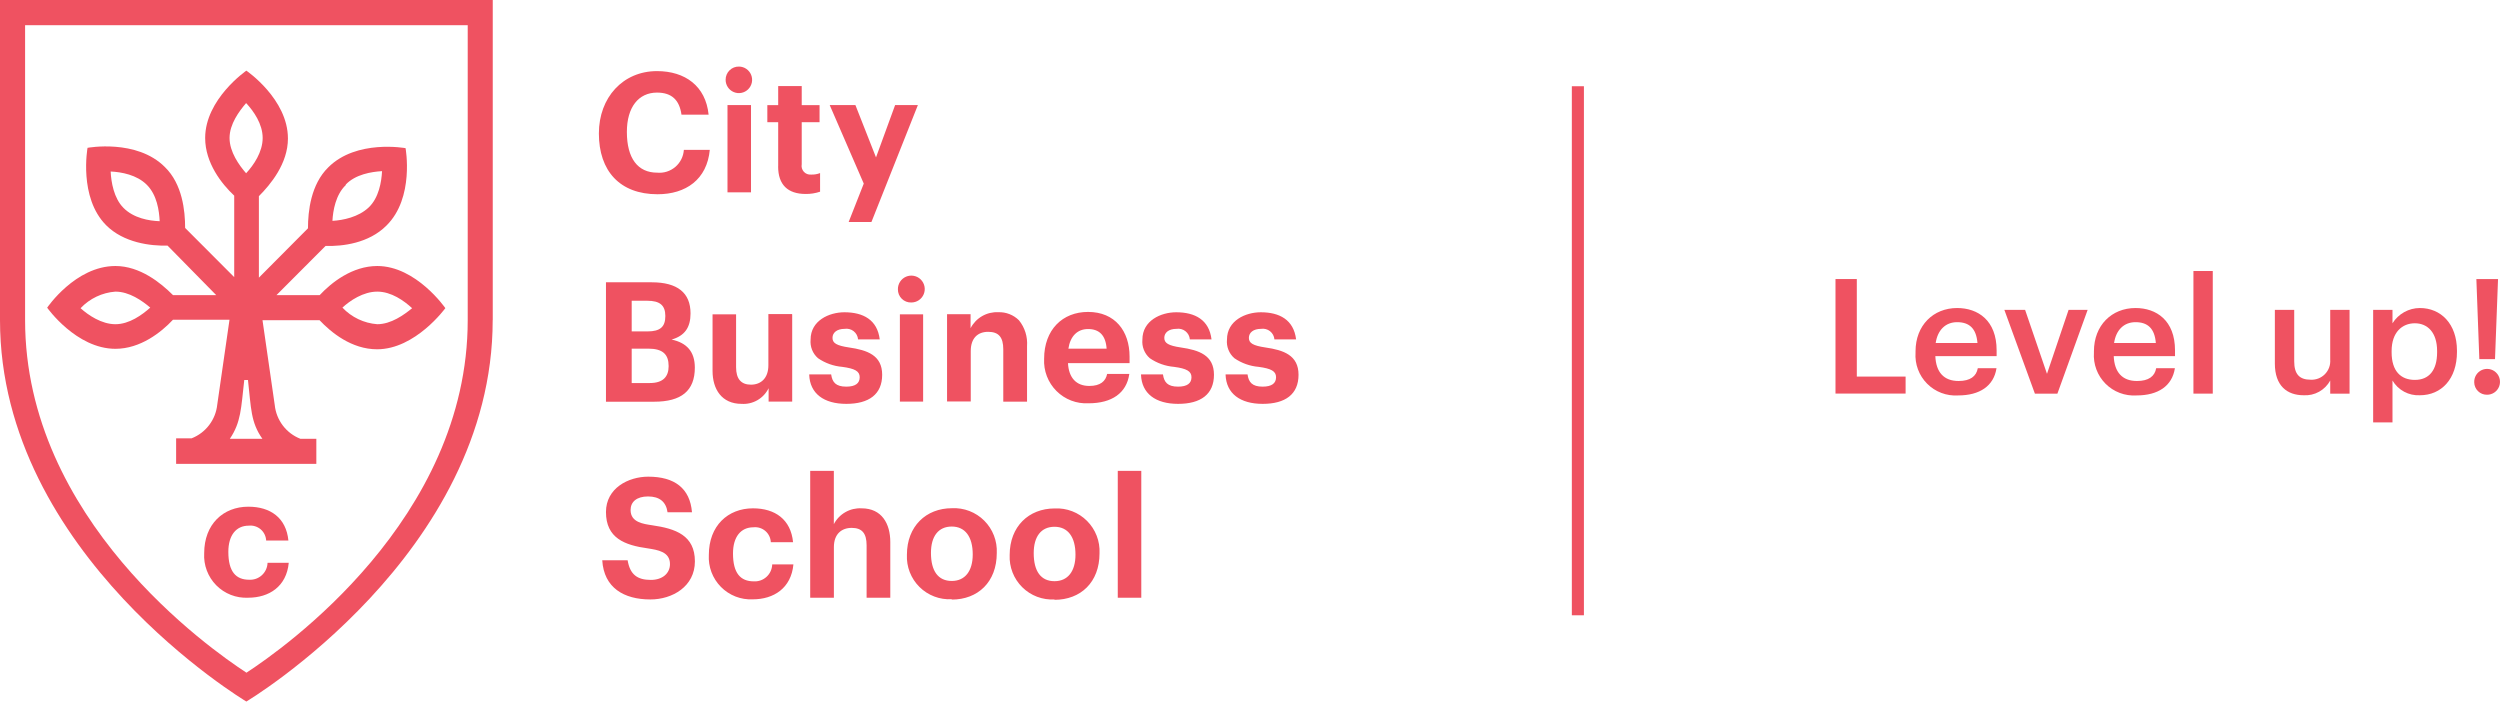 <svg width="196" height="55" viewBox="0 0 196 55" fill="none" xmlns="http://www.w3.org/2000/svg">
<path d="M47.508 22.132H51.096C53.114 22.132 54.138 22.958 54.138 24.569C54.138 25.677 53.683 26.325 52.654 26.622C53.838 26.873 54.475 27.566 54.475 28.821C54.475 30.646 53.41 31.494 51.287 31.494H47.508V22.132ZM49.525 23.579V25.983H50.764C51.775 25.983 52.162 25.613 52.162 24.774C52.162 23.934 51.729 23.579 50.75 23.579H49.525ZM49.525 27.343V30.03H50.95C51.975 30.03 52.421 29.542 52.421 28.702C52.421 27.79 51.966 27.334 50.837 27.334H49.525V27.343ZM62.108 24.642V31.485H60.259V30.436C60.067 30.828 59.763 31.153 59.386 31.372C59.009 31.59 58.576 31.692 58.141 31.663C56.584 31.663 55.864 30.514 55.864 29.081V24.642H57.709V28.789C57.709 29.701 58.096 30.158 58.874 30.158C59.653 30.158 60.241 29.656 60.241 28.638V24.623H62.085L62.108 24.642ZM63.447 29.355H65.163C65.25 29.962 65.523 30.313 66.348 30.313C67.067 30.313 67.4 30.048 67.4 29.574C67.4 29.099 67.013 28.894 66.033 28.762C65.351 28.705 64.694 28.471 64.13 28.082C63.924 27.902 63.764 27.676 63.663 27.422C63.563 27.168 63.525 26.894 63.551 26.622C63.551 25.13 65.009 24.482 66.202 24.482C67.673 24.482 68.784 25.071 68.971 26.608H67.272C67.262 26.483 67.226 26.361 67.166 26.25C67.107 26.14 67.025 26.043 66.926 25.965C66.827 25.887 66.714 25.831 66.592 25.8C66.471 25.768 66.344 25.762 66.22 25.782C65.614 25.782 65.268 26.079 65.268 26.489C65.268 26.9 65.587 27.096 66.566 27.242C67.992 27.448 69.162 27.849 69.162 29.382C69.162 30.915 68.124 31.663 66.352 31.663C64.581 31.663 63.497 30.851 63.442 29.382L63.447 29.355ZM70.396 22.68C70.392 22.471 70.451 22.265 70.565 22.089C70.678 21.914 70.841 21.776 71.033 21.693C71.225 21.611 71.437 21.587 71.642 21.626C71.847 21.664 72.037 21.763 72.185 21.91C72.334 22.056 72.436 22.244 72.478 22.449C72.521 22.654 72.501 22.867 72.422 23.061C72.343 23.254 72.208 23.42 72.034 23.537C71.861 23.653 71.657 23.715 71.448 23.715C71.31 23.721 71.173 23.697 71.044 23.647C70.915 23.597 70.798 23.521 70.7 23.424C70.601 23.328 70.524 23.212 70.471 23.084C70.419 22.956 70.393 22.818 70.396 22.68ZM72.373 24.642V31.485H70.551V24.642H72.373ZM76.093 24.642V25.732C76.297 25.336 76.612 25.006 76.997 24.784C77.383 24.561 77.825 24.455 78.27 24.477C78.568 24.467 78.866 24.517 79.144 24.627C79.422 24.735 79.675 24.901 79.887 25.112C80.347 25.68 80.573 26.403 80.52 27.133V31.49H78.657V27.384C78.657 26.439 78.297 26.015 77.473 26.015C76.649 26.015 76.107 26.517 76.107 27.521V31.476H74.249V24.633H76.107L76.093 24.642ZM88.535 29.336C88.321 30.815 87.169 31.618 85.347 31.618C84.883 31.643 84.419 31.571 83.984 31.405C83.55 31.239 83.156 30.983 82.827 30.654C82.498 30.325 82.242 29.931 82.075 29.496C81.908 29.062 81.835 28.597 81.859 28.132C81.859 25.851 83.302 24.455 85.302 24.455C87.419 24.455 88.558 25.96 88.558 27.954V28.47H83.73C83.79 29.619 84.377 30.258 85.402 30.258C86.267 30.258 86.686 29.889 86.8 29.314H88.544L88.535 29.336ZM85.306 25.796C84.468 25.796 83.908 26.357 83.762 27.334H86.759C86.686 26.284 86.18 25.796 85.302 25.796H85.306ZM89.459 29.355H91.176C91.263 29.962 91.536 30.313 92.36 30.313C93.08 30.313 93.412 30.048 93.412 29.574C93.412 29.099 93.025 28.894 92.046 28.762C91.363 28.705 90.707 28.471 90.142 28.082C89.936 27.902 89.777 27.676 89.676 27.422C89.575 27.168 89.537 26.894 89.564 26.622C89.564 25.13 91.021 24.482 92.215 24.482C93.685 24.482 94.797 25.071 94.983 26.608H93.285C93.274 26.483 93.238 26.361 93.179 26.25C93.119 26.14 93.037 26.043 92.939 25.965C92.84 25.887 92.726 25.831 92.605 25.8C92.483 25.768 92.357 25.762 92.233 25.782C91.627 25.782 91.281 26.079 91.281 26.489C91.281 26.9 91.6 27.096 92.579 27.242C94.004 27.448 95.175 27.849 95.175 29.382C95.175 30.915 94.136 31.663 92.365 31.663C90.593 31.663 89.509 30.851 89.455 29.382L89.459 29.355ZM96.09 29.355H97.807C97.893 29.962 98.167 30.313 98.991 30.313C99.71 30.313 100.043 30.048 100.043 29.574C100.043 29.099 99.656 28.894 98.677 28.762C97.994 28.705 97.337 28.471 96.773 28.082C96.567 27.902 96.407 27.676 96.307 27.422C96.206 27.168 96.168 26.894 96.195 26.622C96.195 25.13 97.652 24.482 98.845 24.482C100.316 24.482 101.427 25.071 101.614 26.608H99.915C99.905 26.483 99.869 26.361 99.809 26.25C99.75 26.14 99.668 26.043 99.569 25.965C99.47 25.887 99.357 25.831 99.235 25.8C99.114 25.768 98.987 25.762 98.863 25.782C98.258 25.782 97.912 26.079 97.912 26.489C97.912 26.9 98.23 27.096 99.21 27.242C100.635 27.448 101.805 27.849 101.805 29.382C101.805 30.915 100.767 31.663 98.995 31.663C97.224 31.663 96.14 30.851 96.085 29.382L96.09 29.355Z" fill="#EF5261"/>
<path d="M55.65 11.73C55.436 14.08 53.76 15.229 51.552 15.229C48.596 15.229 46.952 13.404 46.952 10.462C46.952 7.642 48.842 5.575 51.506 5.575C53.71 5.575 55.327 6.743 55.555 8.988H53.428C53.269 7.852 52.676 7.259 51.511 7.259C50.067 7.259 49.147 8.395 49.147 10.343C49.147 12.41 49.999 13.537 51.524 13.537C51.779 13.56 52.037 13.533 52.281 13.455C52.525 13.377 52.752 13.251 52.947 13.085C53.142 12.918 53.301 12.714 53.416 12.484C53.53 12.255 53.598 12.004 53.615 11.748H55.646L55.65 11.73ZM56.889 6.255C56.888 6.117 56.914 5.98 56.967 5.853C57.02 5.726 57.097 5.61 57.196 5.513C57.293 5.417 57.41 5.341 57.538 5.29C57.666 5.24 57.803 5.216 57.941 5.219C58.146 5.222 58.345 5.285 58.514 5.402C58.684 5.518 58.814 5.681 58.891 5.872C58.967 6.063 58.986 6.271 58.944 6.472C58.902 6.673 58.801 6.857 58.655 7.001C58.509 7.145 58.324 7.243 58.122 7.281C57.921 7.32 57.712 7.298 57.524 7.218C57.335 7.138 57.174 7.004 57.061 6.833C56.948 6.661 56.888 6.46 56.889 6.255ZM58.879 8.235V15.079H57.035V8.235H58.893H58.879ZM61.01 13.049V9.581H60.159V8.24H61.01V6.748H62.855V8.24H64.253V9.581H62.855V12.875C62.835 12.979 62.839 13.087 62.867 13.189C62.896 13.292 62.948 13.386 63.019 13.465C63.09 13.544 63.178 13.605 63.277 13.643C63.376 13.682 63.482 13.697 63.588 13.687C63.829 13.697 64.069 13.657 64.294 13.569V15.029C63.932 15.151 63.551 15.211 63.169 15.207C61.757 15.207 61.006 14.481 61.006 13.053L61.01 13.049ZM65.059 8.235H67.063L68.679 12.341L70.178 8.235H71.963L68.32 17.406H66.534L67.719 14.394L65.05 8.24L65.059 8.235Z" fill="#EF5261"/>
<path d="M47.23 43.927H49.206C49.393 45.049 49.971 45.465 51.028 45.465C51.939 45.465 52.526 44.949 52.526 44.224C52.526 43.247 51.547 43.115 50.809 42.996C48.965 42.745 47.508 42.184 47.508 40.145C47.508 38.27 49.265 37.371 50.823 37.371C52.886 37.371 54.097 38.283 54.252 40.163H52.335C52.221 39.337 51.702 38.922 50.805 38.922C49.907 38.922 49.438 39.351 49.438 39.985C49.438 40.961 50.449 41.075 51.123 41.18C52.968 41.445 54.48 41.965 54.48 44.014C54.48 45.975 52.722 46.997 50.991 46.997C48.915 46.997 47.348 46.085 47.216 43.927H47.23ZM60.532 44.251H62.203C62.03 46.112 60.66 46.988 59.016 46.988C58.555 47.01 58.094 46.935 57.664 46.767C57.234 46.599 56.844 46.342 56.52 46.013C56.195 45.685 55.943 45.291 55.779 44.859C55.616 44.426 55.546 43.964 55.573 43.503C55.573 41.221 57.071 39.853 59.034 39.853C60.764 39.853 62.003 40.724 62.176 42.508H60.432C60.424 42.34 60.382 42.174 60.308 42.023C60.234 41.871 60.13 41.737 60.002 41.627C59.873 41.518 59.725 41.436 59.563 41.386C59.402 41.337 59.233 41.321 59.066 41.34C58.087 41.34 57.467 42.079 57.467 43.393C57.467 44.944 58.059 45.578 59.097 45.578C59.28 45.589 59.463 45.563 59.635 45.501C59.807 45.44 59.965 45.344 60.099 45.22C60.234 45.097 60.343 44.947 60.418 44.78C60.494 44.614 60.536 44.434 60.541 44.251H60.532ZM63.515 36.914H65.373V41.094C65.578 40.699 65.893 40.372 66.279 40.152C66.665 39.932 67.106 39.828 67.55 39.853C69.135 39.853 69.799 41.062 69.799 42.494V46.861H67.942V42.754C67.942 41.81 67.582 41.386 66.776 41.386C65.97 41.386 65.377 41.874 65.377 42.891V46.861H63.52V36.914H63.515ZM82.674 46.997C82.208 47.023 81.743 46.951 81.307 46.786C80.871 46.621 80.475 46.365 80.144 46.037C79.812 45.708 79.553 45.314 79.383 44.879C79.214 44.444 79.137 43.978 79.158 43.512C79.158 41.281 80.656 39.862 82.687 39.862C83.155 39.838 83.621 39.913 84.058 40.081C84.494 40.249 84.891 40.507 85.222 40.838C85.553 41.169 85.811 41.566 85.98 42.002C86.149 42.439 86.225 42.907 86.203 43.375C86.203 45.656 84.719 47.025 82.674 47.025V46.997ZM82.674 45.565C83.712 45.565 84.318 44.798 84.318 43.484C84.318 42.084 83.712 41.299 82.674 41.299C81.635 41.299 81.043 42.052 81.043 43.366C81.043 44.785 81.603 45.565 82.674 45.565ZM89.477 36.896V46.861H87.633V36.914H89.477V36.896ZM74.618 46.979C74.152 47.005 73.687 46.933 73.251 46.767C72.815 46.602 72.418 46.347 72.087 46.018C71.756 45.69 71.497 45.296 71.327 44.861C71.157 44.426 71.081 43.96 71.102 43.493C71.102 41.263 72.6 39.844 74.631 39.844C75.099 39.82 75.565 39.895 76.002 40.063C76.438 40.231 76.835 40.489 77.166 40.82C77.497 41.151 77.755 41.547 77.924 41.984C78.093 42.421 78.169 42.889 78.147 43.357C78.147 45.638 76.662 47.007 74.618 47.007V46.979ZM74.618 45.547C75.656 45.547 76.262 44.78 76.262 43.466C76.262 42.066 75.656 41.281 74.618 41.281C73.579 41.281 72.987 42.033 72.987 43.347C72.987 44.766 73.547 45.547 74.618 45.547Z" fill="#EF5261"/>
<path d="M38.632 25.093V0H0V25.093C0 43.48 19.314 55 19.314 55C19.314 55 38.627 43.48 38.627 25.093H38.632ZM19.318 52.737C16.436 50.853 1.967 40.715 1.967 25.093V1.976H36.669V25.098C36.669 40.72 22.205 50.857 19.318 52.742V52.737Z" fill="#EF5261"/>
<path d="M20.967 44.123H22.638C22.465 45.985 21.094 46.861 19.45 46.861C18.989 46.883 18.529 46.807 18.099 46.639C17.669 46.471 17.279 46.215 16.954 45.886C16.63 45.557 16.378 45.164 16.215 44.731C16.051 44.299 15.981 43.837 16.008 43.375C16.008 41.094 17.506 39.725 19.469 39.725C21.199 39.725 22.438 40.596 22.611 42.38H20.867C20.859 42.212 20.817 42.047 20.743 41.895C20.669 41.744 20.565 41.609 20.437 41.499C20.308 41.39 20.159 41.308 19.998 41.259C19.837 41.209 19.668 41.194 19.5 41.212C18.521 41.212 17.902 41.952 17.902 43.266C17.902 44.817 18.494 45.451 19.532 45.451C19.715 45.461 19.898 45.435 20.07 45.374C20.242 45.312 20.4 45.217 20.534 45.093C20.669 44.969 20.777 44.819 20.853 44.653C20.929 44.486 20.971 44.306 20.976 44.123H20.967Z" fill="#EF5261"/>
<path d="M29.578 20.855C27.616 20.855 25.981 22.155 25.065 23.136H21.677L25.525 19.281C26.864 19.322 28.913 19.071 30.293 17.689C32.511 15.512 31.796 11.616 31.796 11.616C31.796 11.616 27.948 10.905 25.735 13.122C24.369 14.463 24.145 16.557 24.145 17.899L20.297 21.768V15.38C21.208 14.468 22.574 12.825 22.574 10.859C22.574 7.761 19.314 5.539 19.314 5.539C19.314 5.539 16.085 7.766 16.085 10.818C16.085 12.784 17.383 14.422 18.362 15.339V21.727L14.514 17.871C14.514 16.53 14.304 14.436 12.924 13.094C10.707 10.873 6.863 11.589 6.863 11.589C6.863 11.589 6.152 15.485 8.325 17.661C9.691 19.03 11.795 19.295 13.134 19.254L16.95 23.136H13.562C12.601 22.174 10.971 20.855 9.049 20.855C5.911 20.855 3.698 24.122 3.698 24.122C3.698 24.122 5.975 27.347 9.049 27.347C11.012 27.347 12.646 26.047 13.562 25.066H17.993L17.032 31.727C16.971 32.309 16.751 32.863 16.396 33.328C16.042 33.793 15.568 34.151 15.024 34.364H13.808V36.367H24.801V34.401H23.549C23.005 34.188 22.53 33.829 22.176 33.364C21.822 32.899 21.602 32.346 21.541 31.764L20.58 25.103H25.052C25.962 26.065 27.561 27.384 29.565 27.384C32.575 27.384 34.916 24.158 34.916 24.158C34.916 24.158 32.63 20.855 29.578 20.855ZM27.11 14.468C27.861 13.674 29.119 13.464 29.952 13.418C29.911 14.258 29.701 15.512 28.904 16.265C28.108 17.018 26.896 17.269 26.063 17.315C26.104 16.516 26.318 15.262 27.11 14.509V14.468ZM9.677 16.293C8.926 15.54 8.716 14.281 8.675 13.446C9.513 13.487 10.725 13.697 11.517 14.495C12.309 15.293 12.478 16.507 12.519 17.342C11.686 17.315 10.47 17.105 9.677 16.293ZM9.049 25.418C7.96 25.418 6.918 24.706 6.316 24.163C7.034 23.404 8.008 22.94 9.049 22.863C10.137 22.863 11.139 23.574 11.781 24.117C11.139 24.688 10.137 25.418 9.049 25.418ZM17.997 10.818C17.997 9.727 18.749 8.724 19.295 8.08C19.883 8.71 20.593 9.714 20.593 10.818C20.593 11.922 19.883 12.953 19.295 13.583C18.749 12.958 17.997 11.913 17.997 10.818ZM19.273 34.401H18.02C18.899 33.101 18.899 32.015 19.15 29.793H19.441C19.692 32.015 19.651 33.101 20.571 34.401H19.273ZM29.578 25.418C28.538 25.34 27.563 24.876 26.846 24.117C27.433 23.574 28.476 22.863 29.578 22.863C30.68 22.863 31.669 23.574 32.311 24.163C31.669 24.688 30.658 25.418 29.578 25.418Z" fill="#EF5261"/>
<path d="M145.574 21.877V29.524H149.399V30.856H143.903V21.877H145.569H145.574Z" fill="#EF5261"/>
<path d="M150.178 27.644V27.544C150.178 25.509 151.572 24.149 153.439 24.149C155.069 24.149 156.535 25.116 156.535 27.466V27.922H151.731C151.781 29.177 152.396 29.87 153.553 29.87C154.463 29.87 154.946 29.506 155.06 28.867H156.526C156.312 30.263 155.21 31.002 153.516 31.002C153.069 31.031 152.621 30.964 152.202 30.805C151.783 30.647 151.403 30.4 151.087 30.082C150.77 29.764 150.525 29.382 150.369 28.961C150.212 28.541 150.147 28.092 150.178 27.644ZM153.439 25.258C152.528 25.258 151.909 25.874 151.758 26.891H155.033C154.942 25.746 154.39 25.258 153.439 25.258Z" fill="#EF5261"/>
<path d="M158.767 24.291L160.484 29.309L162.178 24.291H163.672L161.299 30.865H159.537L157.141 24.291H158.772H158.767Z" fill="#EF5261"/>
<path d="M164.164 27.644V27.544C164.164 25.509 165.557 24.149 167.424 24.149C169.055 24.149 170.521 25.116 170.521 27.466V27.922H165.717C165.767 29.177 166.382 29.87 167.538 29.87C168.449 29.87 168.932 29.506 169.046 28.867H170.512C170.298 30.263 169.196 31.002 167.502 31.002C167.055 31.031 166.607 30.964 166.188 30.805C165.769 30.647 165.388 30.4 165.072 30.082C164.756 29.764 164.511 29.382 164.355 28.961C164.198 28.541 164.133 28.092 164.164 27.644ZM167.424 25.258C166.514 25.258 165.894 25.874 165.744 26.891H169.018C168.927 25.746 168.376 25.258 167.424 25.258Z" fill="#EF5261"/>
<path d="M173.481 21.247V30.86H171.965V21.247H173.481Z" fill="#EF5261"/>
<path d="M178.349 28.502V24.291H179.866V28.324C179.866 29.327 180.267 29.77 181.159 29.77C181.366 29.78 181.573 29.746 181.765 29.671C181.958 29.595 182.132 29.479 182.277 29.331C182.422 29.182 182.534 29.005 182.605 28.81C182.676 28.615 182.704 28.407 182.689 28.201V24.291H184.206V30.865H182.689V29.834C182.487 30.204 182.184 30.509 181.816 30.713C181.447 30.918 181.028 31.013 180.608 30.988C179.301 30.988 178.349 30.244 178.349 28.502Z" fill="#EF5261"/>
<path d="M187.571 24.291V25.345C187.799 24.98 188.115 24.679 188.49 24.47C188.865 24.261 189.287 24.15 189.716 24.149C191.36 24.149 192.626 25.381 192.626 27.493V27.594C192.626 29.706 191.41 30.988 189.716 30.988C189.288 31.01 188.861 30.914 188.483 30.71C188.105 30.507 187.79 30.204 187.571 29.834V33.114H186.055V24.291H187.571ZM191.069 27.621V27.521C191.069 26.061 190.317 25.345 189.325 25.345C188.332 25.345 187.503 26.047 187.503 27.521V27.621C187.503 29.09 188.218 29.784 189.325 29.784C190.431 29.784 191.069 29.04 191.069 27.621Z" fill="#EF5261"/>
<path d="M193.979 29.98C193.97 29.777 194.022 29.577 194.127 29.404C194.233 29.232 194.388 29.095 194.572 29.011C194.757 28.928 194.962 28.902 195.161 28.936C195.361 28.971 195.545 29.064 195.69 29.205C195.836 29.345 195.936 29.526 195.978 29.725C196.02 29.923 196.001 30.129 195.925 30.317C195.848 30.504 195.718 30.665 195.55 30.777C195.381 30.889 195.183 30.949 194.981 30.947C194.851 30.949 194.723 30.926 194.603 30.879C194.483 30.832 194.373 30.761 194.28 30.671C194.187 30.581 194.112 30.474 194.061 30.355C194.009 30.237 193.981 30.109 193.979 29.98ZM195.846 21.872L195.609 28.155H194.38L194.147 21.877H195.842L195.846 21.872Z" fill="#EF5261"/>
<path d="M124.179 6.761H123.232V48.238H124.179V6.761Z" fill="#EF5261"/>
</svg>
